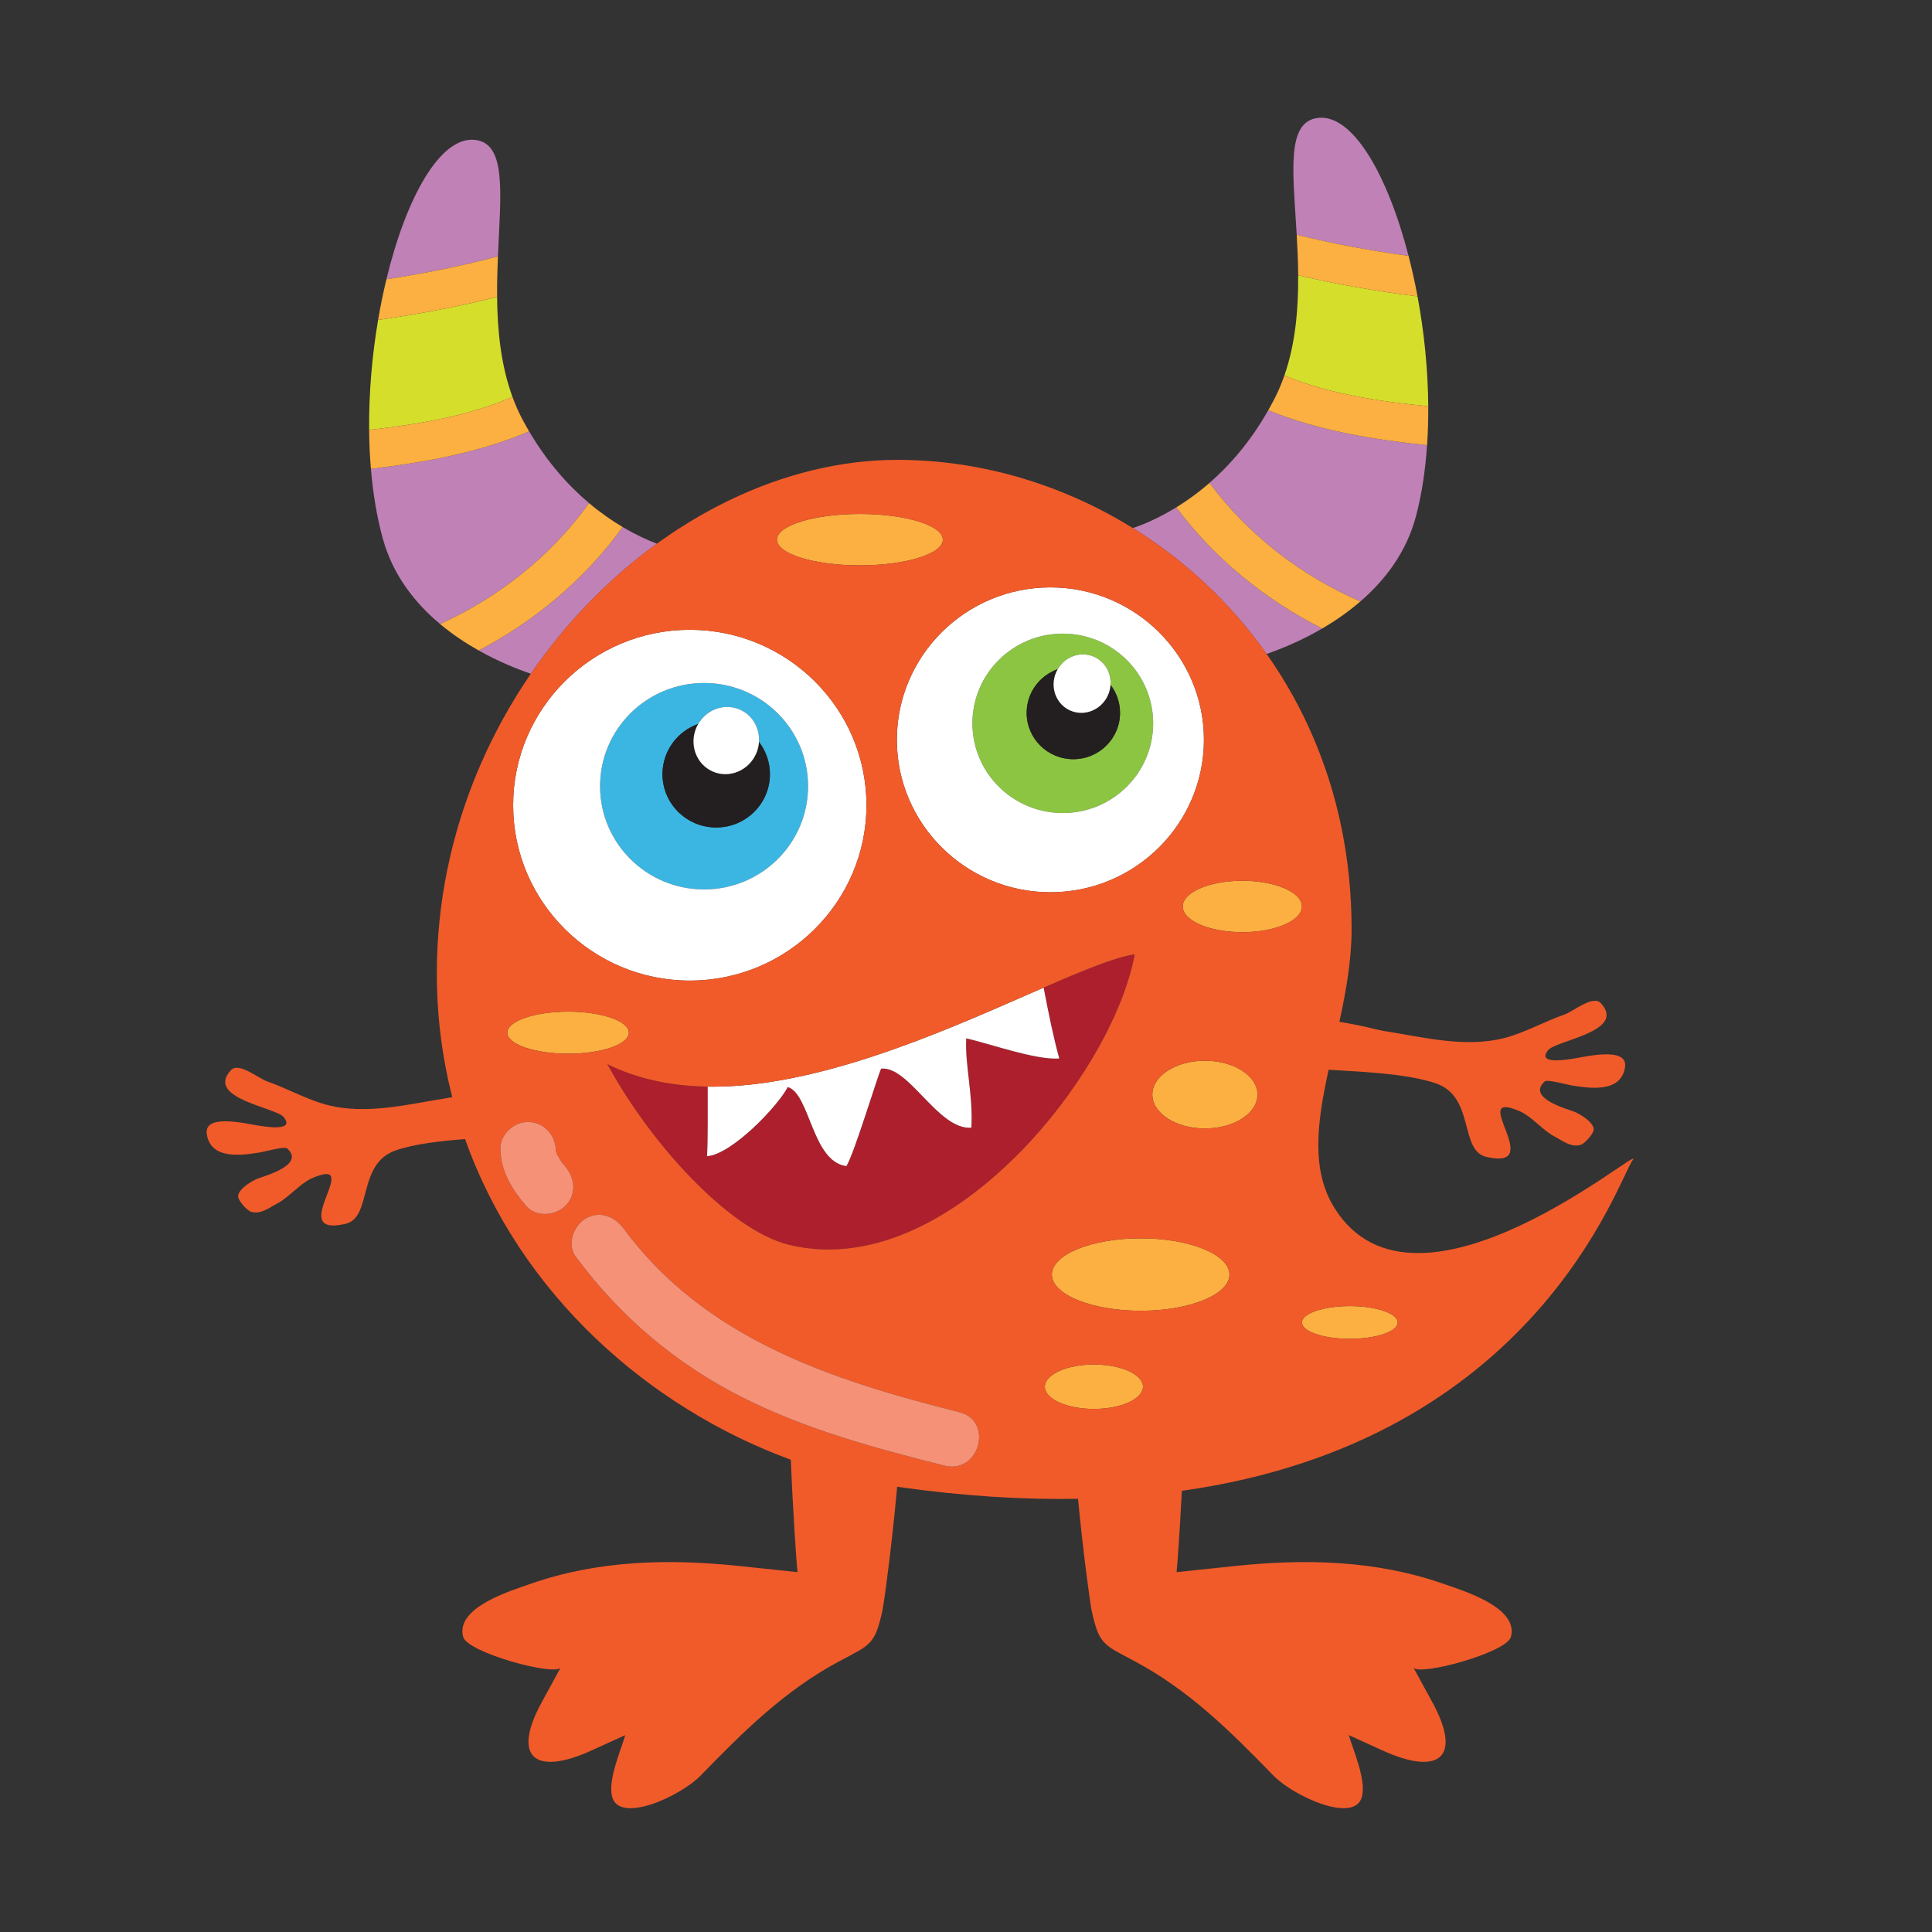 <?xml version="1.0" encoding="utf-8"?>
<!-- Generator: Adobe Illustrator 16.2.0, SVG Export Plug-In . SVG Version: 6.00 Build 0)  -->
<!DOCTYPE svg PUBLIC "-//W3C//DTD SVG 1.1//EN" "http://www.w3.org/Graphics/SVG/1.1/DTD/svg11.dtd">
<svg version="1.1" id="Layer_1" xmlns="http://www.w3.org/2000/svg" xmlns:xlink="http://www.w3.org/1999/xlink" x="0px" y="0px"
	 width="576px" height="576px" viewBox="0 0 576 576" enable-background="new 0 0 576 576" xml:space="preserve">
<rect x="0" y="0" width="576" height="576" fill="#333333" stroke="none"/>
<g>
	<path fill="#D6DE2C" d="M148.205,88.526c-11.69,2.944-23.551,5.159-35.478,6.854c-1.797,10.573-2.775,21.802-2.678,32.794
		c14.512-1.616,29.665-4.16,42.744-9.831C149.307,108.838,148.296,98.476,148.205,88.526z"/>
	<path fill="#D6DE2C" d="M387.035,82.075c11.735,2.758,23.63,4.785,35.58,6.289c1.966,10.545,3.122,21.756,3.197,32.75
		c-14.534-1.386-29.726-3.689-42.893-9.153C386.255,102.401,387.101,92.024,387.035,82.075z"/>
</g>
<g>
	<path fill="#C081B6" d="M131.203,186.044c17.598-7.962,33.284-20.487,44.417-36.045c-6.076-5.126-12.381-12.059-17.856-21.382
		c-14.644,6.26-31.107,9.254-47.182,11.155c0.617,7.33,1.773,14.403,3.583,20.924C117.175,171.549,123.771,179.826,131.203,186.044z
		"/>
	<path fill="#C081B6" d="M195.846,162.1c-2.701-1.031-6.234-2.611-10.208-4.97c-11,15.312-26.042,27.965-42.926,36.802
		c5.962,3.351,11.579,5.577,15.556,6.937C168.74,185.597,181.589,172.437,195.846,162.1z"/>
	<path fill="#C081B6" d="M141.567,41.701c-10.355-1.075-20.48,17.195-26.359,41.552c11.186-1.699,22.282-3.913,33.244-6.82
		C149.254,57.67,151.124,42.691,141.567,41.701z"/>
	<path fill="#C081B6" d="M405.579,179.31c7.333-6.334,13.797-14.713,16.635-25.615c1.706-6.549,2.75-13.64,3.25-20.979
		c-16.104-1.645-32.611-4.378-47.354-10.404c-5.326,9.408-11.52,16.44-17.515,21.663
		C371.976,159.354,387.857,171.629,405.579,179.31z"/>
	<path fill="#C081B6" d="M377.618,194.965c3.977-1.37,10.081-3.793,16.578-7.583c-17.021-8.568-32.262-20.983-43.502-36.118
		c-5.529,3.401-10.222,5.26-12.955,6.174C353.112,166.969,366.798,179.635,377.618,194.965z"/>
	<path fill="#C081B6" d="M392.928,35.151c10.338-1.239,20.75,16.869,27.015,41.129c-11.211-1.522-22.341-3.56-33.347-6.293
		C385.496,51.24,383.388,36.292,392.928,35.151z"/>
</g>
<path fill="#3BB6E2" d="M209.909,203.625c-17.124,0-31.006,13.778-31.006,30.774c0,16.998,13.882,30.775,31.006,30.775
	c17.124,0,31.005-13.777,31.005-30.775C240.914,217.404,227.032,203.625,209.909,203.625z M213.526,246.709
	c-8.848,0-16.019-7.117-16.019-15.899c0-6.92,4.455-12.805,10.672-14.99c2.535-4.363,7.86-6.272,12.421-4.263
	c3.807,1.678,5.95,5.591,5.682,9.639c2.047,2.669,3.264,6.001,3.264,9.614C229.546,239.593,222.373,246.709,213.526,246.709z"/>
<path fill="#AD1F2C" d="M311.146,294.449c1.366,7.252,3.04,15.34,4.66,21.125c-7.007,0.52-20.676-4.408-27.731-6.007
	c-0.449,7.923,2.079,16.694,1.52,26.64c-9.908,0.729-18.542-18.481-26.894-17.603c-0.87,1.549-8.149,25.731-10.367,29.049
	c-10.278-1.342-10.821-21.629-17.484-23.569c-2.876,5.633-16.647,20.081-24.055,20.627c0.303-5.544,0.169-13.225,0.198-20.743
	c-11.243-0.179-21.242-2.42-29.911-6.706c12.78,23.563,36.214,49.375,53.957,53.8c3.886,0.97,7.909,1.461,11.96,1.461
	c26.534,0,49.109-20.2,60.204-32.242c15.979-17.346,28.032-39.015,31.086-55.742C332.802,285.216,322.517,289.496,311.146,294.449z"
	/>
<path fill="#FFFFFF" d="M315.806,315.574c-1.62-5.785-3.294-13.873-4.66-21.125c-1.735,0.755-3.493,1.525-5.265,2.301
	c-26.227,11.494-62.145,27.234-93.439,27.234c-0.487,0-0.967-0.01-1.45-0.017c-0.029,7.519,0.105,15.199-0.198,20.743
	c7.408-0.546,21.179-14.994,24.055-20.627c6.664,1.94,7.207,22.228,17.484,23.569c2.217-3.317,9.497-27.5,10.367-29.049
	c8.352-0.879,16.986,18.332,26.894,17.603c0.56-9.945-1.969-18.717-1.52-26.64C295.13,311.166,308.799,316.094,315.806,315.574z"/>
<path fill="#8CC541" d="M316.854,188.905c-14.882,0-26.945,11.973-26.945,26.745s12.063,26.746,26.945,26.746
	s26.946-11.975,26.946-26.746S331.736,188.905,316.854,188.905z M320,226.347c-7.689,0-13.922-6.185-13.922-13.817
	c0-6.015,3.872-11.129,9.275-13.027c2.202-3.792,6.83-5.453,10.795-3.707c3.309,1.459,5.171,4.861,4.937,8.377
	c1.779,2.32,2.837,5.216,2.837,8.357C333.922,220.163,327.688,226.347,320,226.347z"/>
<g>
	<path fill="#231F20" d="M226.282,221.196c-0.078,1.173-0.349,2.359-0.854,3.504c-2.245,5.095-8.047,7.472-12.958,5.309
		c-4.911-2.163-7.073-8.049-4.828-13.145c0.16-0.364,0.343-0.708,0.538-1.044c-6.217,2.186-10.672,8.07-10.672,14.99
		c0,8.782,7.171,15.899,16.019,15.899c8.847,0,16.021-7.117,16.021-15.899C229.546,227.198,228.329,223.865,226.282,221.196z"/>
	<path fill="#231F20" d="M331.085,204.173c-0.067,1.021-0.302,2.051-0.741,3.047c-1.951,4.429-6.994,6.493-11.262,4.614
		c-4.269-1.881-6.148-6.996-4.196-11.426c0.139-0.314,0.297-0.615,0.468-0.906c-5.403,1.898-9.275,7.012-9.275,13.027
		c0,7.632,6.232,13.817,13.922,13.817c7.688,0,13.922-6.185,13.922-13.817C333.922,209.389,332.864,206.494,331.085,204.173z"/>
</g>
<g>
	<path fill="#FFFFFF" d="M205.654,187.764c-29.042,0-52.67,23.459-52.67,52.293c0,28.836,23.627,52.294,52.67,52.294
		c29.042,0,52.67-23.458,52.67-52.294C258.324,211.223,234.696,187.764,205.654,187.764z M178.903,234.4
		c0-16.996,13.882-30.774,31.006-30.774c17.124,0,31.005,13.778,31.005,30.774c0,16.998-13.881,30.775-31.005,30.775
		C192.785,265.175,178.903,251.397,178.903,234.4z"/>
	<path fill="#FFFFFF" d="M220.601,211.557c-4.561-2.009-9.886-0.1-12.421,4.263c-0.195,0.336-0.378,0.681-0.538,1.044
		c-2.245,5.096-0.083,10.982,4.828,13.145c4.911,2.163,10.713-0.214,12.958-5.309c0.506-1.146,0.777-2.331,0.854-3.504
		C226.551,217.148,224.408,213.235,220.601,211.557z"/>
	<path fill="#FFFFFF" d="M313.158,175.12c-25.241,0-45.776,20.387-45.776,45.447c0,25.061,20.535,45.448,45.776,45.448
		c25.239,0,45.774-20.387,45.774-45.448C358.933,195.506,338.397,175.12,313.158,175.12z M289.909,215.65
		c0-14.771,12.063-26.745,26.945-26.745s26.946,11.973,26.946,26.745s-12.064,26.746-26.946,26.746S289.909,230.421,289.909,215.65z
		"/>
	<path fill="#FFFFFF" d="M326.148,195.796c-3.965-1.746-8.593-0.086-10.795,3.707c-0.171,0.292-0.329,0.592-0.468,0.906
		c-1.952,4.43-0.072,9.545,4.196,11.426c4.268,1.879,9.311-0.186,11.262-4.614c0.439-0.996,0.674-2.027,0.741-3.047
		C331.319,200.658,329.457,197.255,326.148,195.796z"/>
</g>
<g>
	<path fill="#FBB041" d="M185.638,157.13c-3.135-1.859-6.538-4.193-10.018-7.132c-11.134,15.558-26.819,28.083-44.417,36.045
		c3.742,3.13,7.69,5.742,11.509,7.888C159.596,185.096,174.638,172.442,185.638,157.13z"/>
	<path fill="#FBB041" d="M157.764,128.617c-0.676-1.151-1.344-2.326-1.993-3.552c-1.154-2.178-2.136-4.426-2.979-6.722
		c-13.079,5.671-28.231,8.215-42.744,9.831c0.035,3.912,0.211,7.787,0.534,11.597C126.657,137.871,143.12,134.876,157.764,128.617z"
		/>
	<path fill="#FBB041" d="M148.452,76.433c-10.962,2.907-22.059,5.121-33.244,6.82c-0.943,3.904-1.774,7.964-2.481,12.126
		c11.926-1.695,23.788-3.91,35.478-6.854C148.167,84.394,148.285,80.331,148.452,76.433z"/>
	<path fill="#FBB041" d="M394.196,187.382c3.787-2.207,7.692-4.883,11.383-8.072c-17.722-7.681-33.604-19.956-44.983-35.335
		c-3.433,2.992-6.798,5.382-9.901,7.289C361.935,166.399,377.175,178.813,394.196,187.382z"/>
	<path fill="#FBB041" d="M380.048,118.729c1.119-2.196,2.065-4.459,2.872-6.769c13.167,5.464,28.358,7.767,42.893,9.153
		c0.029,3.912-0.087,7.788-0.349,11.603c-16.104-1.645-32.611-4.378-47.354-10.404C378.769,121.151,379.417,119.965,380.048,118.729
		z"/>
	<path fill="#FBB041" d="M386.596,69.987c11.006,2.733,22.136,4.771,33.347,6.293c1.005,3.888,1.9,7.934,2.673,12.084
		c-11.95-1.504-23.845-3.531-35.58-6.289C387.006,77.942,386.824,73.882,386.596,69.987z"/>
	<ellipse fill="#FBB041" cx="256.366" cy="160.892" rx="24.734" ry="7.664"/>
	<ellipse fill="#FBB041" cx="370.381" cy="270.252" rx="17.768" ry="7.665"/>
	<ellipse fill="#FBB041" cx="359.233" cy="326.34" rx="15.677" ry="10.103"/>
	<ellipse fill="#FBB041" cx="169.369" cy="307.877" rx="18.115" ry="6.271"/>
	<ellipse fill="#FBB041" cx="340.072" cy="379.989" rx="26.477" ry="10.8"/>
	<ellipse fill="#FBB041" cx="402.432" cy="394.273" rx="14.283" ry="4.877"/>
	<ellipse fill="#FBB041" cx="326.137" cy="413.433" rx="14.632" ry="6.62"/>
</g>
<path fill="#F15B2A" d="M397.854,360.145c-7.132-11.434-5.13-25.69-1.748-41.206c0.092,0.005,0.194,0.008,0.281,0.012
	c8.856,0.537,23.179,1.08,31.751,4.055c11.648,4.045,6.881,20.022,14.997,21.903c18.37,4.256-6.205-20.652,10.08-13.561
	c3.242,1.411,6.958,5.752,10.07,7.386c2.509,1.308,5.208,3.552,8.101,2.529c1.187-0.418,3.928-3.437,3.748-4.749
	c-0.288-2.131-4.248-4.562-6.232-5.239c-3.043-1.036-13.551-4.204-8.36-8.865c0.758-0.683,6.835,1.006,7.935,1.178
	c5.27,0.834,14.758,2.4,15.998-5.378c1.012-6.361-12.018-3.09-15.312-2.606c-1.85,0.267-11.15,1.92-7.633-2.491
	c2.368-2.969,23.438-5.555,15.782-13.993c-2.359-2.602-8.152,2.392-10.894,3.352c-5.921,2.049-11.506,5.272-17.563,6.908
	c-11.766,3.173-24.52-0.168-36.404-2.032c-0.636-0.1-1.971-0.415-3.743-0.846c-1.236-0.298-4.901-1.134-9.391-1.864
	c1.97-9.053,3.642-18.353,3.642-27.627c0-84.551-67.363-139.912-135.341-139.912c-67.976,0-137.384,68.54-137.384,153.094
	c0,12.926,1.622,25.247,4.601,36.887c-0.497,0.112-0.895,0.194-1.163,0.235c-11.884,1.869-24.636,5.21-36.401,2.029
	c-6.059-1.632-11.641-4.856-17.561-6.91c-2.745-0.95-8.537-5.943-10.896-3.346c-7.66,8.438,13.414,11.019,15.782,13.989
	c3.516,4.41-5.784,2.767-7.632,2.495c-3.296-0.484-16.322-3.755-15.31,2.611c1.238,7.777,10.728,6.206,15.998,5.378
	c1.102-0.178,7.174-1.865,7.935-1.184c5.184,4.665-5.319,7.825-8.362,8.865c-1.983,0.672-5.946,3.107-6.235,5.235
	c-0.177,1.317,2.564,4.333,3.751,4.748c2.891,1.023,5.592-1.216,8.096-2.524c3.115-1.633,6.833-5.974,10.077-7.386
	c16.285-7.092-8.294,17.822,10.078,13.561c8.114-1.881,3.346-17.86,14.995-21.904c5.509-1.913,13.388-2.817,20.67-3.363
	c16.383,46.183,54.696,80.043,97.114,95.595c0.617,15.17,1.653,30.429,1.982,33.51c0,0-16.642-1.752-17.394-1.83
	c-20.983-2.195-42.045-1.738-62.144,5.308c-5.822,2.041-22.563,7.018-20.123,15.852c1.299,4.684,27.583,11.82,29.07,9.091
	c-0.002,0-5.442,9.975-5.501,10.086c-9.256,16.739-2.237,22.359,14.671,14.668c0.002,0,10.083-4.586,10.083-4.586
	c-1.397,4.744-5.205,13.291-3.925,18.334c2.089,8.253,20.373-0.064,26.433-6.313c12.743-13.118,25.145-25.466,41.547-34.17
	c9.206-4.887,10.38-4.907,12.625-15.035c0.379-1.707,2.821-19.292,4.376-36.859c0.049,0.006,0.1,0.015,0.149,0.022
	c19.602,2.787,37.477,3.864,53.778,3.57c1.549,16.303,3.692,31.677,4.043,33.267c2.249,10.13,3.422,10.148,12.626,15.035
	c16.403,8.704,28.806,21.052,41.548,34.17c6.062,6.25,24.343,14.565,26.435,6.313c1.28-5.043-2.528-13.59-3.926-18.334
	c-0.002,0,10.083,4.586,10.085,4.586c16.905,7.691,23.925,2.071,14.669-14.668c-0.06-0.111-5.499-10.083-5.501-10.083
	c1.487,2.727,27.769-4.41,29.07-9.092c2.439-8.834-14.301-13.816-20.127-15.856c-20.094-7.041-41.155-7.502-62.141-5.305
	c-0.749,0.078-17.396,1.83-17.396,1.83c0.263-2.45,0.97-12.582,1.56-24.248c105.616-14.837,130.139-92.898,134.374-98.514
	C491.676,339.373,422.372,399.457,397.854,360.145z M358.933,220.566c0,25.061-20.535,45.448-45.774,45.448
	c-25.241,0-45.776-20.387-45.776-45.448c0-25.06,20.535-45.447,45.776-45.447C338.397,175.12,358.933,195.506,358.933,220.566z
	 M256.366,153.229c13.662,0,24.734,3.431,24.734,7.664s-11.073,7.664-24.734,7.664c-13.661,0-24.734-3.431-24.734-7.664
	S242.706,153.229,256.366,153.229z M205.654,187.764c29.042,0,52.67,23.459,52.67,52.293c0,28.836-23.628,52.294-52.67,52.294
	c-29.042,0-52.67-23.458-52.67-52.294C152.984,211.223,176.611,187.764,205.654,187.764z M169.369,301.606
	c10.006,0,18.116,2.807,18.116,6.271c0,3.463-8.11,6.271-18.116,6.271c-10.004,0-18.115-2.808-18.115-6.271
	C151.254,304.413,159.364,301.606,169.369,301.606z M156.857,359.526c-4.172-4.889-7.473-10.153-7.696-16.754
	c-0.152-4.51,3.878-8.273,8.273-8.273c4.625,0,8.121,3.768,8.273,8.273c0.004,0.063,0.006,0.109,0.009,0.165
	c0.067,0.282,0.128,0.565,0.216,0.843c0.042,0.124,0.076,0.225,0.104,0.311c0.046,0.08,0.097,0.167,0.159,0.278
	c0.423,0.76,0.876,1.502,1.374,2.214c0.209,0.246,0.972,1.224,0.988,1.241c2.924,3.428,3.375,8.325,0,11.702
	C165.558,362.525,159.787,362.958,156.857,359.526z M281.611,436.967c-20.482-5.139-41.091-10.704-60.048-20.227
	c-19.952-10.022-36.68-24.17-49.936-42.122c-2.685-3.637-0.61-9.224,2.968-11.318c4.206-2.465,8.646-0.653,11.319,2.968
	c24.307,32.919,62.054,45.198,100.094,54.744C296.354,423.607,291.965,439.564,281.611,436.967z M246.998,372.522
	c-4.052,0-8.075-0.491-11.96-1.461c-17.743-4.425-41.176-30.236-53.957-53.8c8.669,4.286,18.668,6.527,29.911,6.706
	c0.483,0.007,0.963,0.017,1.45,0.017c31.294,0,67.212-15.74,93.439-27.234c1.771-0.775,3.529-1.546,5.265-2.301
	c11.371-4.953,21.656-9.233,27.142-9.911c-3.054,16.728-15.106,38.396-31.086,55.742
	C296.106,352.322,273.531,372.522,246.998,372.522z M326.137,420.053c-8.081,0-14.632-2.964-14.632-6.62
	c0-3.654,6.551-6.618,14.632-6.618s14.633,2.964,14.633,6.618C340.77,417.089,334.218,420.053,326.137,420.053z M340.072,390.789
	c-14.623,0-26.477-4.835-26.477-10.8c0-5.964,11.854-10.799,26.477-10.799s26.477,4.835,26.477,10.799
	C366.549,385.954,354.695,390.789,340.072,390.789z M359.232,336.442c-8.658,0-15.676-4.521-15.676-10.103
	c0-5.579,7.018-10.102,15.676-10.102c8.659,0,15.678,4.522,15.678,10.102C374.91,331.921,367.892,336.442,359.232,336.442z
	 M370.381,277.917c-9.813,0-17.768-3.433-17.768-7.665c0-4.233,7.955-7.665,17.768-7.665s17.768,3.432,17.768,7.665
	C388.148,274.484,380.193,277.917,370.381,277.917z M402.431,399.15c-7.888,0-14.282-2.184-14.282-4.877
	c0-2.694,6.395-4.877,14.282-4.877c7.89,0,14.284,2.183,14.284,4.877C416.715,396.967,410.32,399.15,402.431,399.15z"/>
<g>
	<path fill="#F59177" d="M149.161,342.772c0.223,6.601,3.524,11.865,7.696,16.754c2.93,3.432,8.701,2.999,11.7,0
		c3.375-3.377,2.924-8.274,0-11.702c-0.023-0.026-1.702-2.177-0.751-0.89c-0.602-0.813-1.119-1.683-1.611-2.565
		c-1.122-2.01,0.455,1.49-0.262-0.589c-0.134-0.422-0.244-0.85-0.33-1.283c0.124,1.131,0.158,1.224,0.104,0.275
		c-0.152-4.506-3.648-8.273-8.273-8.273C153.04,334.499,149.009,338.263,149.161,342.772L149.161,342.772z"/>
	<path fill="#F59177" d="M171.627,374.618c13.256,17.952,29.984,32.1,49.936,42.122c18.957,9.522,39.566,15.088,60.048,20.227
		c10.354,2.598,14.743-13.359,4.397-15.955c-38.04-9.546-75.787-21.825-100.094-54.744c-2.673-3.621-7.114-5.433-11.319-2.968
		C171.018,365.395,168.942,370.981,171.627,374.618L171.627,374.618z"/>
</g>
</svg>

